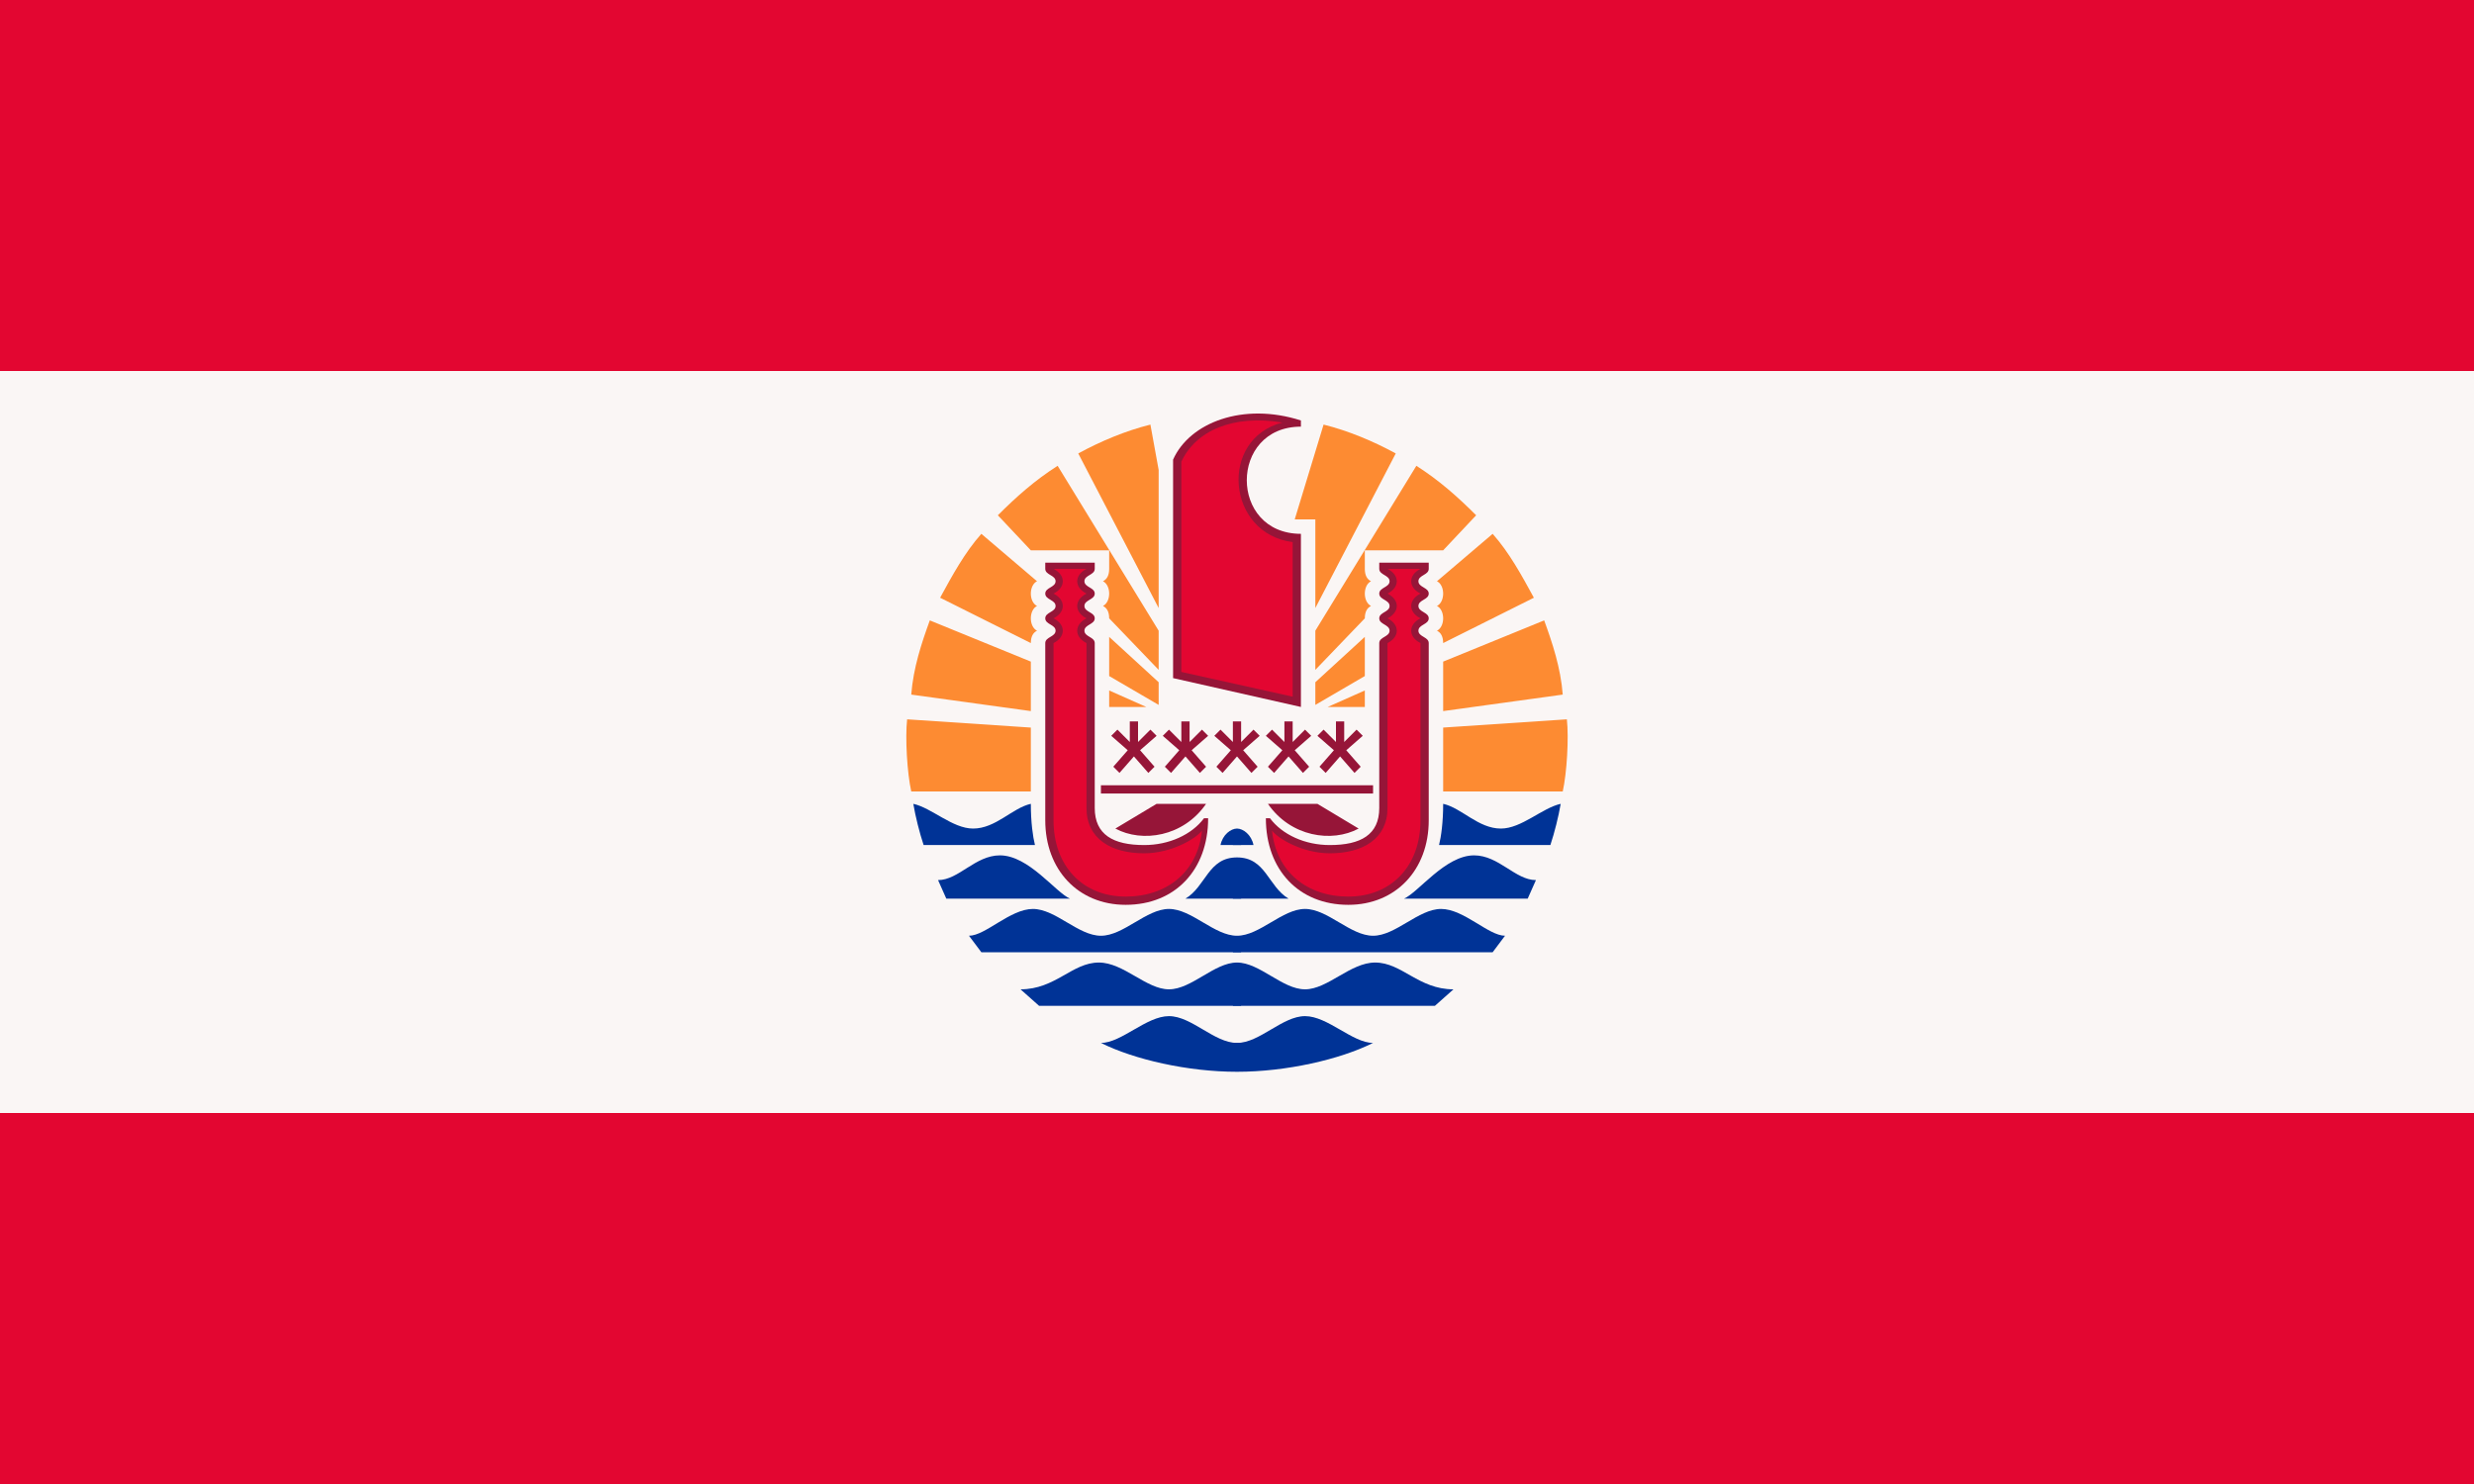 <svg xmlns="http://www.w3.org/2000/svg" xmlns:xlink="http://www.w3.org/1999/xlink" width="1200" height="720" fill="#961538"><path fill="#e30631" d="M0 0h1200v720H0V0Z"/><path fill="#faf6f5" d="M0 180h1200v360H0V180Z"/><path fill="#fd8b32" d="M562 325v-19l-49-80c-11 7-20 15-29 24l16 17h38v9c0 3-1 5-3 6 4 2 4 10 0 12 2 1 3 3 3 6Zm-120 59h58v-31l-60-4c-1 9 0 26 2 35Zm58-39v-24l-49-20c-4 11-8 23-9 36Zm0-33c0-3 1-5 3-6-4-2-4-10 0-12-4-2-4-10 0-12l-27-23c-8 9-14 20-20 31Zm38 31h18l-18-8Zm24-1v-11l-24-22v19Zm0-47v-67l-4-22c-12 3-24 8-35 14Zm82 48h18v-8Zm-6-1 24-14v-19l-24 22Zm62 42h58c2-9 3-26 2-35l-60 4Zm-62-59 24-25c0-3 1-5 3-6-4-2-4-10 0-12-2-1-3-3-3-6v-9h38l16-17c-9-9-18-17-29-24l-49 80Zm0-30 39-75c-11-6-23-11-35-14l-14 46h10Zm62 50 58-8c-1-13-5-25-9-36l-49 20Zm0-33 44-22c-6-11-12-22-20-31l-27 23c4 2 4 10 0 12 4 2 4 10 0 12 2 1 3 3 3 6Z"/><path d="M534 385h132v-4H534Zm97-42v-84c-35 0-35-52 0-52v-3c-28-9-54 1-62 19v106Z"/><path fill="#e30631" d="M627 338v-75c-32-4-36-50-5-58-24-4-42 4-49 19v102Z"/><path id="a" d="m593 375 7-8 7 8 3-3-7-8 8-7-3-3-6 6v-10h-4v10l-6-6-3 3 8 7-7 8Z"/><g id="b"><path fill="#003396" d="M476 462h126l-2-8c-11 0-22-13-33-13s-22 13-33 13-22-13-33-13-23 13-31 13Zm-17-26h60c-7-3-20-21-34-21-12 0-20 12-30 12Zm-11-26h54c-1-4-2-11-2-20-9 2-17 12-28 12-10 0-20-10-29-12 1 6 3 14 5 20Zm152 110 2-14h-2c-11 0-22-13-33-13s-23 13-33 13c16 8 42 14 66 14Zm-96-32h98l-2-21c-11 0-22 13-33 13s-22-13-34-13c-13 0-21 13-38 13Zm71-52h27l-2-20c-14 0-15 14-25 20Zm17-26h10l-2-8c-3 0-7 3-8 8Z"/><use xlink:href="#a" x="-25"/><use xlink:href="#a" x="-50"/><path d="M546 439c24 0 40-17 40-42h-2c-6 8-17 13-29 13-15 0-24-5-24-18v-80c0-3-5-3-5-6s5-3 5-6-5-3-5-6 5-3 5-6-5-3-5-6 5-3 5-6v-3h-24v3c0 3 5 3 5 6s-5 3-5 6 5 3 5 6-5 3-5 6 5 3 5 6-5 3-5 6v86c0 24 16 41 39 41Zm15-49-20 12c13 7 33 4 44-12Z"/><path fill="#e30631" d="M546 435c20 0 35-12 37-32-3 4-15 11-28 11-16 0-28-7-28-22v-80c-6-3-6-9 0-12-6-3-6-9 0-12-6-3-6-9 0-12h-16c6 3 6 9 0 12 6 3 6 9 0 12 6 3 6 9 0 12v86c0 22 14 37 35 37Z"/></g><use xlink:href="#b" transform="matrix(-1 0 0 1 1200 0)"/></svg>